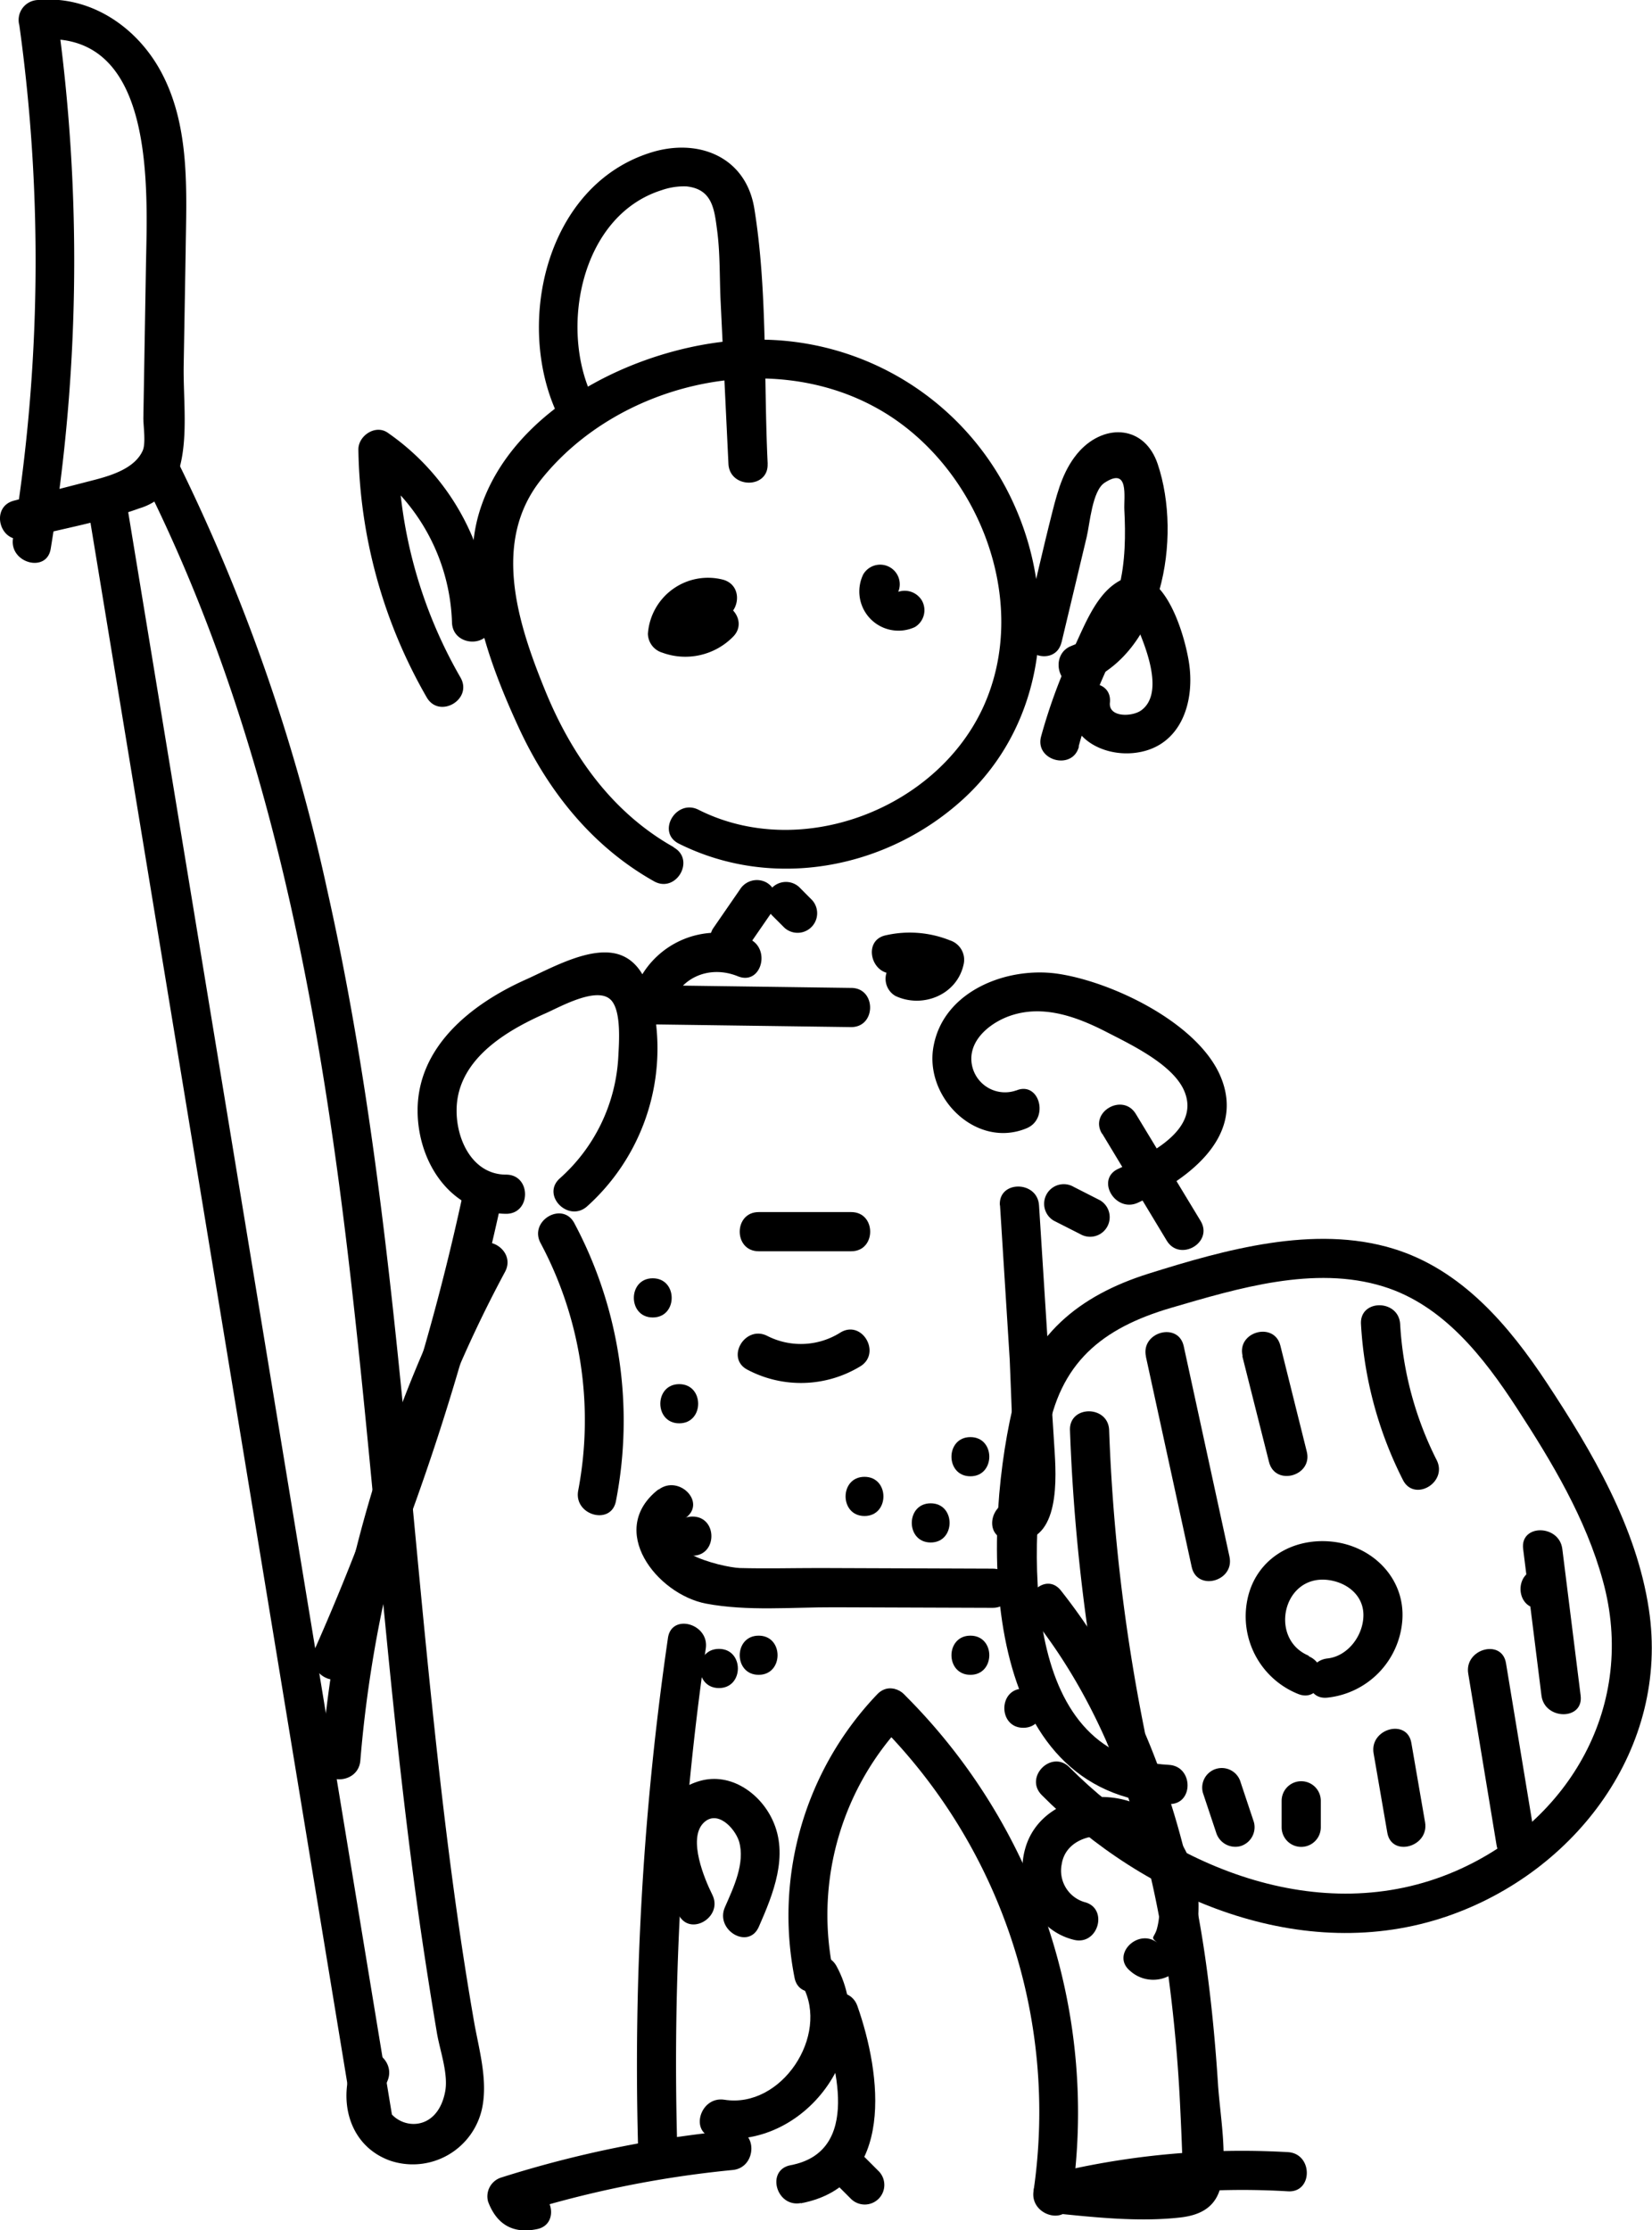 <svg xmlns="http://www.w3.org/2000/svg" viewBox="0 0 210.89 284.62">
  <title>goblin</title>
  <g id="Layer_2" data-name="Layer 2">
    <g id="Layer_1-2" data-name="Layer 1">
      <path d="M11.54,66.66,45.19,271.09c.52,3.17,5.34,1.83,4.82-1.33L16.36,65.33c-.52-3.17-5.34-1.82-4.82,1.33Z"/>
      <path d="M18.12,60.81c16.6,32.8,23,69.24,27,105.45,2,17.93,3.45,35.92,5.36,53.86.92,8.59,1.94,17.17,3.16,25.73q1,6.87,2.15,13.7c.4,2.29,1.52,5.31,1,7.59-1.46,6.84-9.6,3.76-7.33-1.54,1.25-2.93-3.05-5.48-4.32-2.52-2.06,4.81-.69,10.77,4.67,12.69a9.05,9.05,0,0,0,11.74-6.72c.73-3.54-.37-7.35-1-10.83q-1.19-6.83-2.16-13.7c-1.28-9-2.31-18-3.25-27-3.63-34.7-5.69-69.75-13.36-103.89a237.33,237.33,0,0,0-19.4-55.34c-1.46-2.87-5.77-.34-4.32,2.53Z"/>
      <path d="M3.11,68.72c4.83-1.25,10-2.13,14.68-3.84A7.53,7.53,0,0,0,23,59.43c1-4,.38-8.77.45-12.82l.25-14.52C23.8,24.41,24.32,16,20.47,9c-3.11-5.65-9-9.6-15.59-9A2.55,2.55,0,0,0,2.47,3.23a218.78,218.78,0,0,1-.81,65.48C1.15,71.86,6,73.21,6.48,70A226.59,226.59,0,0,0,7.29,1.9L4.88,5.07C20,3.62,18.8,24.34,18.63,34L18.3,53.38c0,1.06.34,3.21-.09,4.15-1,2.22-3.93,3.13-6,3.68L1.78,63.9c-3.12.81-1.8,5.63,1.33,4.82Z"/>
      <path d="M86,108.12C78.1,103.68,72.91,96.31,69.54,88c-3.46-8.5-6.77-18.85-.48-26.77,9.7-12.2,28.76-16.8,42.6-9.29,13,7,20.2,24.69,13.78,38.47-6.09,13-23.35,19.46-36.27,12.94-2.87-1.44-5.4,2.87-2.52,4.32,12,6,26.54,3.26,36.33-5.7,10.42-9.55,12.16-24.71,6.59-37.31A35.66,35.66,0,0,0,96,43.36c-13.32.26-30.62,8.2-34.81,22-2.69,8.82,1.32,19.45,5,27.44,3.75,8.15,9.4,15.24,17.3,19.68,2.81,1.58,5.33-2.74,2.52-4.32Z"/>
      <path d="M58.79,86.48a59.75,59.75,0,0,1-8-29.09L47,59.55A25.36,25.36,0,0,1,57.7,79.47c.13,3.21,5.13,3.23,5,0A30.68,30.68,0,0,0,49.51,55.24c-1.57-1.12-3.79.38-3.76,2.15A65.25,65.25,0,0,0,54.47,89c1.6,2.79,5.92.28,4.32-2.52Z"/>
      <path d="M135.51,82l3.22-13.49c.39-1.64.7-5.86,2.27-6.89,3.17-2.08,2.45,1.78,2.53,3.46.32,6,0,14.91-6.69,17.33-3,1.08-1.71,5.92,1.33,4.82,10.19-3.66,12.78-18.6,9.62-28-1.65-4.9-6.64-5.23-9.93-1.72-2,2.18-2.78,4.92-3.49,7.71-1.3,5.12-2.45,10.28-3.68,15.42-.74,3.13,4.08,4.46,4.82,1.33Z"/>
      <path d="M137.7,95.26a62.71,62.71,0,0,1,3.74-10.21c.73-1.54,1.52-3.06,2.39-4.53,1.17-2,1-1.45,1.74.46,1,2.5,2.87,7.67.12,9.68-1.17.85-4.22.92-4-1,.3-3.2-4.71-3.18-5,0-.42,4.5,4,6.84,8,6.45,6-.59,7.93-6.41,7.07-11.68-.63-3.9-3.65-14.11-9.53-9.86-2.45,1.76-3.82,5.32-5.08,8a70,70,0,0,0-4.24,11.4c-.87,3.1,4,4.43,4.82,1.33Z"/>
      <path d="M90,77.77a3.65,3.65,0,0,1-4.11.71l1.83,2.41A2.66,2.66,0,0,1,91,78.81c3.09.89,4.42-3.93,1.32-4.82a7.69,7.69,0,0,0-9.61,6.9,2.57,2.57,0,0,0,1.84,2.41,8.55,8.55,0,0,0,9-2c2.3-2.26-1.23-5.79-3.53-3.54Z"/>
      <path d="M114.21,75.73q.56-.21.18-.09c.43,0,.51,0,.24,0s-.19,0,.24.05l-.27-.08c.1,0,.54.24.06,0s.45.36-.07-.08c-.32-.28.33.46,0-.09-.26-.37.14.52,0,0-.06-.26-.06-.18,0,.25a2.81,2.81,0,0,1,0-.29c-.07.43-.07.51,0,.24-.17.37-.2.43-.07.19a2.5,2.5,0,1,0-4.32-2.52,5,5,0,0,0,6.58,6.73,2.51,2.51,0,0,0,.89-3.42,2.56,2.56,0,0,0-3.42-.9Z"/>
      <path d="M98,59.19c-.52-10.66,0-22.07-1.71-32.6-1.09-6.6-7.15-9-13.17-7.13-13.68,4.25-17.53,22.44-11.68,34,1.46,2.87,5.77.34,4.32-2.52C71.36,42.26,74,27.59,84.44,24.28a8.67,8.67,0,0,1,3.18-.49c3.37.34,3.58,3,3.94,5.71.38,2.92.29,6,.43,8.91l1,20.78c.15,3.21,5.15,3.22,5,0Z"/>
      <path d="M94.45,113.54l-3.45,5a2.5,2.5,0,0,0,4.32,2.53l3.45-5a2.51,2.51,0,0,0-.9-3.42,2.55,2.55,0,0,0-3.42.89Z"/>
      <path d="M98.46,116.73l1.69,1.69a2.5,2.5,0,0,0,3.53-3.53L102,113.2a2.5,2.5,0,0,0-3.53,3.53Z"/>
      <path d="M108.66,126.09l-25.6-.35,2.41,3.16c1-4.07,5-5.82,8.74-4.29,3,1.2,4.28-3.63,1.33-4.82a11.18,11.18,0,0,0-14.89,7.79,2.53,2.53,0,0,0,2.41,3.16l25.6.35c3.22,0,3.22-5,0-5Z"/>
      <path d="M114.42,124.2a9.12,9.12,0,0,1,5.52.66l-1.75-3.08c-.14.63-.85,1.23-1.39,1a2.57,2.57,0,0,0-3.42.9,2.53,2.53,0,0,0,.9,3.42c3.42,1.64,7.87-.07,8.73-4a2.6,2.6,0,0,0-1.74-3.08,13.78,13.78,0,0,0-8.18-.65c-3.14.65-1.81,5.47,1.33,4.82Z"/>
      <path d="M64.61,149.92c-4.91,0-7-5.9-6.13-10.1,1.1-5.3,6.61-8.48,11.17-10.49,1.82-.8,6.63-3.54,8.37-1.67,1.32,1.43,1,5.46.91,7.24a22.32,22.32,0,0,1-7.48,15.51c-2.39,2.17,1.16,5.7,3.53,3.53a27.1,27.1,0,0,0,8.76-23.34c-.4-3.08-1.16-7.48-4.55-8.72-3.6-1.31-8.82,1.69-12.06,3.14-6.95,3.11-13.92,8.59-13.82,16.9.09,6.58,4.31,12.93,11.3,13,3.22,0,3.22-5,0-5Z"/>
      <path d="M129.73,139.17A4.3,4.3,0,0,1,124,135c.08-2.68,2.75-4.61,5-5.37,4.25-1.45,8.6.19,12.4,2.16,3,1.54,8,3.94,9.62,7.11,2.63,5.26-4.6,8.59-8.27,10.28-2.92,1.35-.38,5.66,2.52,4.32,6.06-2.79,13.72-8.19,10.62-15.92-2.8-7-14-12.32-20.94-13.31-6.37-.9-14.42,2.16-15.76,9.18C117.9,140,124.6,146.69,131.06,144c2.92-1.22,1.64-6.06-1.33-4.82Z"/>
      <path d="M58.93,153.15a298.22,298.22,0,0,1-18.77,57.39c-1.3,2.92,3,5.47,4.31,2.53a305.77,305.77,0,0,0,19.29-58.59c.68-3.13-4.13-4.47-4.83-1.33Z"/>
      <path d="M46,224.7a159.3,159.3,0,0,1,18.47-62.37c1.52-2.83-2.79-5.36-4.32-2.52A165.6,165.6,0,0,0,41,224.7c-.26,3.2,4.74,3.19,5,0Z"/>
      <path d="M69,158.64a48,48,0,0,1,4.81,31.61c-.59,3.15,4.22,4.5,4.82,1.33a53.62,53.62,0,0,0-5.31-35.46c-1.5-2.85-5.82-.32-4.32,2.52Z"/>
      <path d="M127.66,153.84l1.24,19.72c.09,1.56.62,18.1.89,18.15-3.15-.62-4.49,4.2-1.33,4.82,6.63,1.32,6.45-6.76,6.18-11.13l-2-31.56c-.2-3.19-5.21-3.21-5,0Z"/>
      <path d="M83.33,168.15c3.22,0,3.22-5,0-5s-3.22,5,0,5Z"/>
      <path d="M86.71,181.66c3.22,0,3.22-5,0-5s-3.22,5,0,5Z"/>
      <path d="M88.4,198.56c3.22,0,3.22-5,0-5s-3.22,5,0,5Z"/>
      <path d="M118.81,196.87c3.21,0,3.22-5,0-5s-3.22,5,0,5Z"/>
      <path d="M123.88,188.42c3.21,0,3.22-5,0-5s-3.23,5,0,5Z"/>
      <path d="M110.36,193.49c3.22,0,3.22-5,0-5s-3.22,5,0,5Z"/>
      <path d="M95.44,174.83a14.6,14.6,0,0,0,14.38-.44c2.74-1.67.23-6-2.53-4.32a9.45,9.45,0,0,1-9.33.44c-2.86-1.46-5.39,2.85-2.52,4.32Z"/>
      <path d="M96.85,159.7h11.82c3.22,0,3.22-5,0-5H96.85c-3.22,0-3.23,5,0,5Z"/>
      <path d="M84.07,190.08c-6.67,5.18-.22,13.39,6.06,14.59,5.28,1,11,.45,16.37.47l20.23.07c3.21,0,3.22-5,0-5l-22.15-.08c-3.37,0-6.76.09-10.13,0-2.27-.09-12.08-2.39-6.84-6.46,2.54-2-1-5.49-3.54-3.54Z"/>
      <path d="M85.27,209.05a378,378,0,0,0-3.82,64.75c.09,3.21,5.09,3.22,5,0a370.57,370.57,0,0,1,3.65-63.42c.45-3.15-4.37-4.51-4.83-1.33Z"/>
      <path d="M93.53,271.9a141.86,141.86,0,0,0-29.48,6A2.52,2.52,0,0,0,62.31,281c1.09,2.91,3.19,4.15,6.27,3.5s1.82-5.48-1.33-4.82h-.12l-1.75,3.08a135.26,135.26,0,0,1,28.15-5.8c3.17-.3,3.2-5.31,0-5Z"/>
      <path d="M112.13,277.07l-1.69-1.69a2.53,2.53,0,0,0-3.54,0,2.55,2.55,0,0,0,0,3.53l1.69,1.69a2.5,2.5,0,1,0,3.54-3.53Z"/>
      <path d="M91.11,272.82c11.58,1.82,21.36-11.4,15.68-21.88-1.54-2.83-5.86-.31-4.32,2.53,3.44,6.34-2.71,15.68-10,14.52-3.15-.49-4.5,4.32-1.33,4.83Z"/>
      <path d="M102.24,281.21c12.19-2.33,10.24-16.59,7.21-25.19-1.06-3-5.89-1.72-4.82,1.33,2.09,5.92,5.42,17.29-3.72,19-3.16.61-1.82,5.43,1.33,4.83Z"/>
      <path d="M106.26,251.09a35.57,35.57,0,0,1,9.25-31.3c2.22-2.33-1.31-5.87-3.53-3.54a40.87,40.87,0,0,0-10.55,36.17c.61,3.15,5.43,1.82,4.83-1.33Z"/>
      <path d="M111.94,219.82a70,70,0,0,1,20,59.83c-.48,3.14,4.34,4.5,4.82,1.32a75.24,75.24,0,0,0-21.32-64.69c-2.29-2.26-5.83,1.27-3.54,3.54Z"/>
      <path d="M131.9,206.58c9.3,11.77,14.1,26.13,16.55,40.78a196.2,196.2,0,0,1,2.22,21.78q.14,2.81.24,5.61c.1,2.92.14,2.93-2.71,3.36-4.36.67-9.43-.21-13.77-.65l.67,4.91a97.75,97.75,0,0,1,29.32-2.69c3.21.19,3.2-4.81,0-5a102.36,102.36,0,0,0-30.65,2.87c-2.92.72-2,4.64.66,4.91,5.27.54,10.95,1.16,16.25.56,2.69-.31,4.64-1.4,5.21-4.22.8-4-.15-8.85-.41-12.88-.31-4.83-.76-9.65-1.4-14.45C151.75,234,146.5,217,135.43,203c-2-2.52-5.51,1-3.53,3.54Z"/>
      <path d="M138.42,242.76a4.18,4.18,0,0,1-2.88-4.85c.42-2.68,3.18-3.81,5.64-3.56a7.38,7.38,0,0,1,6.07,4.88,11.21,11.21,0,0,1,.75,4.48,8.94,8.94,0,0,1-.34,2.57c-.39,1.16-.85.9.13,1.71-2.46-2-6,1.48-3.54,3.54a4.39,4.39,0,0,0,6.32-.41c2-2,2.44-5.16,2.43-7.88,0-6-3.42-12-9.54-13.54-5-1.25-11.07.88-12.58,6.22-1.37,4.82,1.18,10.43,6.21,11.66,3.13.77,4.46-4.06,1.33-4.82Z"/>
      <path d="M90.93,241.82c-1-2-3.12-7.07-1.16-9.12,1.73-1.8,4,.56,4.57,2.3.82,2.77-.71,5.94-1.8,8.42-1.28,2.92,3,5.47,4.32,2.52,1.85-4.21,3.87-9.14,1.76-13.65-1.59-3.43-5.34-6.08-9.23-5-7.56,2.1-5.28,12-2.77,17.06,1.42,2.88,5.74.35,4.31-2.53Z"/>
      <path d="M91.78,215.45c3.22,0,3.22-5,0-5s-3.22,5,0,5Z"/>
      <path d="M96.85,213.76c3.21,0,3.22-5,0-5s-3.23,5,0,5Z"/>
      <path d="M123.88,213.76c3.21,0,3.22-5,0-5s-3.23,5,0,5Z"/>
      <path d="M130.63,220.52c3.22,0,3.23-5,0-5s-3.22,5,0,5Z"/>
      <path d="M149.23,225.25c-19.54-.95-17.78-28.55-15.56-41.86,1.57-9.43,6.94-13.86,15.83-16.47,8.53-2.49,18.26-5.45,27.07-2.73,7.67,2.36,12.86,9.06,17.05,15.5,4.46,6.85,8.84,14.14,11,22.07,4.35,15.73-4.14,30.7-18.83,37.06-17.31,7.48-36.75-.65-49.27-13.26-2.27-2.29-5.81,1.25-3.54,3.54,13.16,13.25,33.31,21.85,51.84,15.45,16.37-5.66,28.34-21.5,25.67-39.16-1.58-10.5-7.24-20.12-13-28.85-4.86-7.36-10.89-14.5-19.63-17.17-10.1-3.09-21.49.13-31.22,3.18-8.88,2.79-15.25,7.92-17.4,17.27-3.91,17-4.17,49.26,19.95,50.43,3.22.15,3.21-4.85,0-5Z"/>
      <path d="M134.53,155.8l3.37,1.71a2.5,2.5,0,0,0,2.52-4.32l-3.36-1.71a2.5,2.5,0,0,0-2.53,4.32Z"/>
      <path d="M140.71,144.7l8.23,13.64c1.66,2.76,6,.25,4.32-2.52L145,142.18c-1.66-2.76-6-.24-4.32,2.52Z"/>
      <path d="M167.09,211.33c-5.1-2.09-3.39-10.26,2.31-9.69,2.44.25,4.66,1.9,4.65,4.51s-2,5.24-4.59,5.52c-3.16.35-3.2,5.35,0,5a10.72,10.72,0,0,0,9.56-9.91c.37-5.33-3.82-9.47-9-10s-9.78,2.37-10.79,7.44a10.67,10.67,0,0,0,6.48,12c3,1.22,4.28-3.61,1.33-4.82Z"/>
      <path d="M136.59,182.54a244.42,244.42,0,0,0,4.69,39.62c.64,3.15,5.46,1.81,4.82-1.33a237,237,0,0,1-4.51-38.29c-.11-3.21-5.11-3.22-5,0Z"/>
      <path d="M146.29,173.18,152.13,200c.69,3.15,5.51,1.82,4.82-1.33l-5.84-26.86c-.69-3.14-5.51-1.81-4.82,1.33Z"/>
      <path d="M158.59,173.08,162,186.6c.78,3.12,5.6,1.8,4.82-1.33l-3.37-13.52c-.77-3.12-5.6-1.8-4.82,1.33Z"/>
      <path d="M153.56,228.82l1.69,5.07a2.56,2.56,0,0,0,3.08,1.74,2.52,2.52,0,0,0,1.74-3.07l-1.69-5.07a2.5,2.5,0,1,0-4.82,1.33Z"/>
      <path d="M163.61,229.84v3.38a2.5,2.5,0,1,0,5,0v-3.38a2.5,2.5,0,0,0-5,0Z"/>
      <path d="M173.74,169a50.14,50.14,0,0,0,5.35,19.88c1.44,2.87,5.76.34,4.31-2.53A43.94,43.94,0,0,1,178.74,169c-.19-3.2-5.19-3.22-5,0Z"/>
      <path d="M187.43,213.6l3.62,21.92c.52,3.17,5.34,1.83,4.82-1.33l-3.62-21.92c-.52-3.16-5.34-1.82-4.82,1.33Z"/>
      <path d="M196.52,205.31c3.22,0,3.22-5,0-5s-3.22,5,0,5Z"/>
      <path d="M194.44,197.69l2.34,18.72c.4,3.15,5.4,3.19,5,0l-2.34-18.72c-.4-3.15-5.4-3.19-5,0Z"/>
      <path d="M175.35,223.78l1.75,10.13c.54,3.16,5.36,1.82,4.82-1.33l-1.75-10.13c-.54-3.16-5.36-1.82-4.82,1.33Z"/>
    </g>
  </g>
</svg>

